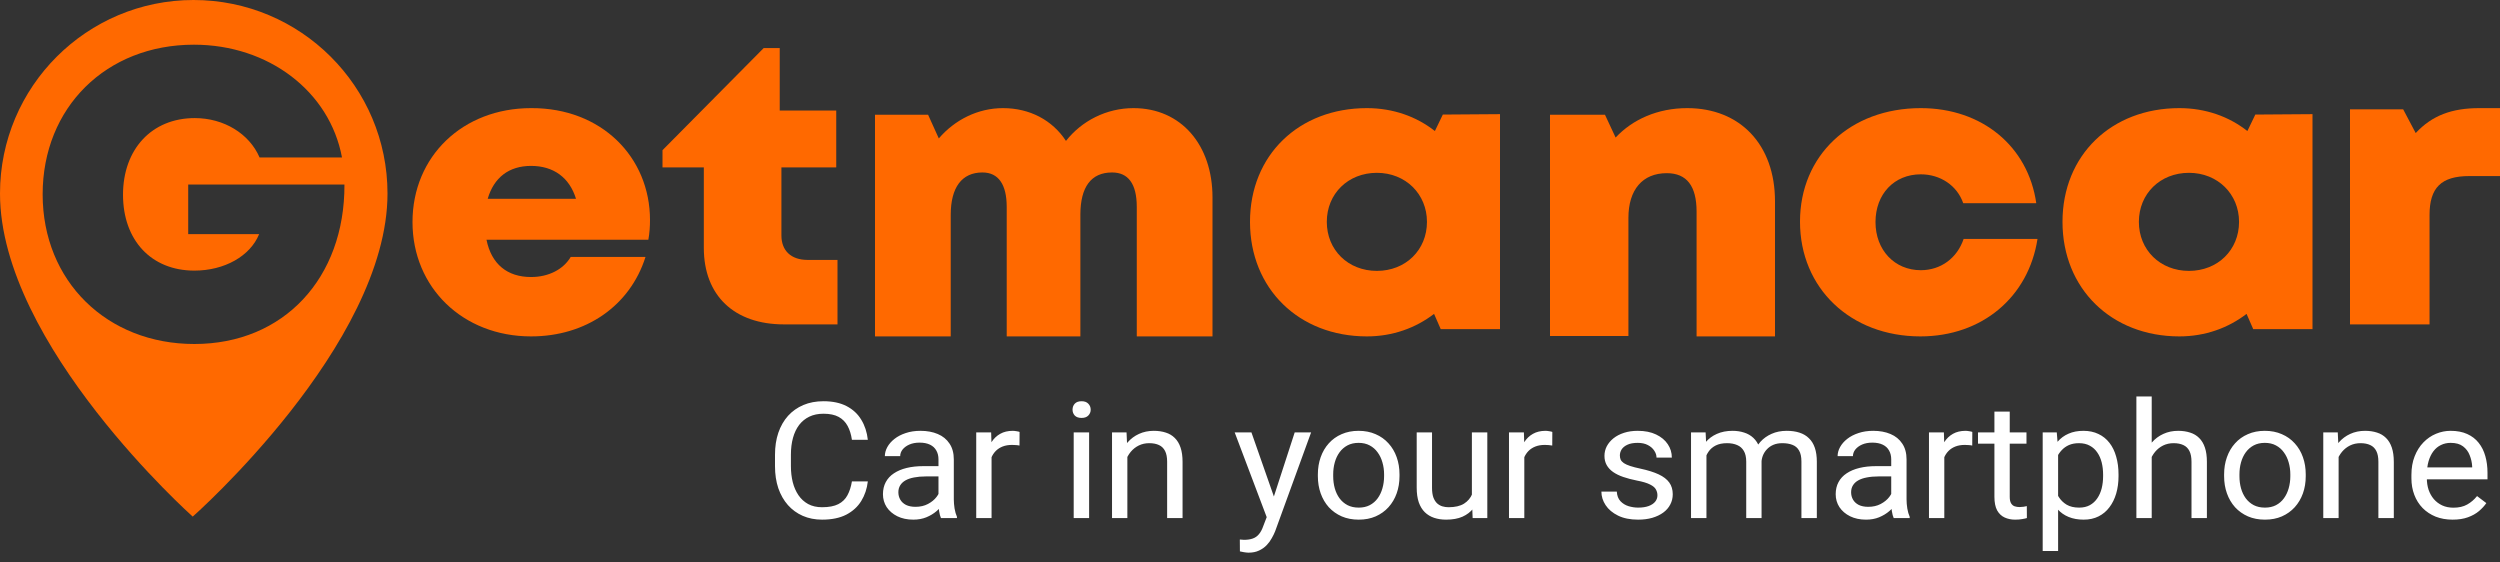 <svg width="200" height="45" viewBox="0 0 200 45" fill="none" xmlns="http://www.w3.org/2000/svg">
<rect x="0" y="0" width="200" height="45" fill="#333333" stroke="none"/>
<path d="M15.484 0C6.955 0 0 6.921 0 15.482C0 27.585 15.418 41.329 15.418 41.329C15.418 41.329 31 27.585 31 15.482C31 6.921 24.046 0 15.484 0ZM15.549 27.52C8.562 27.52 3.412 22.501 3.412 15.548C3.412 8.594 8.496 3.575 15.516 3.575C21.487 3.575 26.375 7.315 27.359 12.595H20.765C19.945 10.693 17.911 9.447 15.582 9.447C12.138 9.447 9.841 11.94 9.841 15.58C9.841 19.221 12.105 21.649 15.549 21.649C17.944 21.649 20.011 20.5 20.732 18.729H15.057V14.76H27.556C27.588 22.239 22.701 27.52 15.549 27.52Z" fill="#FF6900"/>
<path d="M52 17.605C52 18.118 51.967 18.632 51.869 19.177H38.919C39.312 21.135 40.587 22.162 42.484 22.162C43.89 22.162 45.067 21.552 45.656 20.557H51.64C50.398 24.473 46.866 26.912 42.484 26.912C37.022 26.912 33 22.996 33 17.765C33 12.502 37.022 8.65 42.484 8.65C48.108 8.618 52 12.566 52 17.605ZM39.017 15.904H46.081C45.558 14.203 44.282 13.272 42.484 13.272C40.718 13.272 39.508 14.203 39.017 15.904Z" fill="#FF6900"/>
<path d="M67 20.793V25.951H62.716C58.735 25.951 56.306 23.644 56.306 19.831V13.392H53V12.014L61.096 3.844H62.378V8.842H66.899V13.392H62.513V18.838C62.513 20.056 63.289 20.793 64.605 20.793H67Z" fill="#FF6900"/>
<path d="M97 15.789V26.912H90.942V16.552C90.942 14.693 90.25 13.797 88.966 13.797C87.287 13.797 86.43 14.959 86.43 17.183V26.912H80.537V16.552C80.537 14.759 79.878 13.797 78.594 13.797C76.948 13.797 76.058 14.992 76.058 17.183V26.912H70V9.181H74.248L75.104 11.074C76.388 9.58 78.232 8.65 80.24 8.65C82.38 8.65 84.192 9.613 85.278 11.273C86.529 9.679 88.505 8.65 90.678 8.65C94.498 8.65 97 11.605 97 15.789Z" fill="#FF6900"/>
<path d="M120 9.132V26.333H115.259L114.725 25.111C113.255 26.237 111.419 26.912 109.349 26.912C103.907 26.912 100 23.086 100 17.749C100 12.412 103.907 8.65 109.349 8.65C111.452 8.65 113.322 9.325 114.791 10.483L115.426 9.165L120 9.132ZM114.157 17.749C114.157 15.53 112.454 13.826 110.15 13.826C107.846 13.826 106.144 15.498 106.144 17.749C106.144 19.999 107.846 21.671 110.15 21.671C112.454 21.671 114.157 19.999 114.157 17.749Z" fill="#FF6900"/>
<path d="M142 16.107V26.912H135.727V16.936C135.727 14.881 134.943 13.854 133.341 13.854C131.398 13.854 130.273 15.179 130.273 17.433V26.879H124V9.18H128.398L129.25 11.003C130.614 9.545 132.625 8.65 134.977 8.65C139.205 8.65 142 11.567 142 16.107Z" fill="#FF6900"/>
<path d="M153.631 26.912C148.048 26.912 144 23.061 144 17.733C144 12.437 148.015 8.65 153.663 8.65C158.56 8.65 162.249 11.699 162.902 16.256H157.058C156.569 14.844 155.23 13.946 153.663 13.946C151.541 13.946 150.04 15.518 150.04 17.765C150.04 20.012 151.574 21.616 153.663 21.616C155.263 21.616 156.569 20.653 157.091 19.113H163C162.282 23.767 158.56 26.912 153.631 26.912Z" fill="#FF6900"/>
<path d="M185 9.132V26.333H180.259L179.725 25.111C178.255 26.237 176.419 26.912 174.349 26.912C168.907 26.912 165 23.086 165 17.749C165 12.412 168.907 8.65 174.349 8.65C176.452 8.65 178.322 9.325 179.791 10.483L180.426 9.165L185 9.132ZM179.124 17.749C179.124 15.53 177.421 13.826 175.117 13.826C172.813 13.826 171.11 15.498 171.11 17.749C171.11 19.999 172.813 21.671 175.117 21.671C177.421 21.671 179.124 19.999 179.124 17.749Z" fill="#FF6900"/>
<path d="M200 8.65V14.085H197.545C195.297 14.085 194.363 15.017 194.363 17.204V25.951H188V8.747H192.254L193.256 10.644C194.571 9.229 196.161 8.65 198.34 8.65H200Z" fill="#FF6900"/>
<path d="M68.153 38.513H69.426C69.359 39.096 69.185 39.617 68.902 40.077C68.619 40.537 68.219 40.903 67.702 41.173C67.185 41.439 66.54 41.572 65.766 41.572C65.2 41.572 64.685 41.47 64.221 41.268C63.761 41.065 63.366 40.778 63.034 40.407C62.703 40.031 62.446 39.581 62.265 39.058C62.088 38.53 62 37.943 62 37.297V36.379C62 35.733 62.088 35.148 62.265 34.625C62.446 34.097 62.705 33.645 63.041 33.269C63.381 32.894 63.79 32.604 64.267 32.402C64.745 32.199 65.282 32.098 65.879 32.098C66.608 32.098 67.225 32.229 67.728 32.49C68.232 32.752 68.624 33.115 68.902 33.58C69.185 34.04 69.359 34.574 69.426 35.182H68.153C68.091 34.751 67.976 34.382 67.808 34.074C67.64 33.761 67.401 33.52 67.092 33.352C66.783 33.183 66.378 33.098 65.879 33.098C65.45 33.098 65.072 33.176 64.745 33.333C64.422 33.489 64.15 33.711 63.929 33.998C63.713 34.285 63.549 34.629 63.439 35.03C63.328 35.431 63.273 35.876 63.273 36.366V37.297C63.273 37.749 63.322 38.173 63.419 38.57C63.52 38.967 63.673 39.315 63.876 39.615C64.08 39.915 64.338 40.151 64.652 40.324C64.966 40.493 65.337 40.578 65.766 40.578C66.31 40.578 66.743 40.495 67.066 40.331C67.388 40.166 67.631 39.929 67.795 39.621C67.963 39.313 68.082 38.944 68.153 38.513ZM75.078 40.273V36.746C75.078 36.476 75.021 36.242 74.906 36.043C74.795 35.84 74.627 35.684 74.402 35.575C74.177 35.465 73.898 35.41 73.567 35.41C73.257 35.41 72.985 35.461 72.751 35.562C72.521 35.663 72.34 35.796 72.207 35.961C72.079 36.126 72.015 36.303 72.015 36.493H70.788C70.788 36.248 70.855 36.005 70.987 35.764C71.12 35.524 71.31 35.306 71.558 35.112C71.809 34.914 72.11 34.758 72.459 34.644C72.813 34.525 73.206 34.466 73.639 34.466C74.161 34.466 74.621 34.551 75.019 34.72C75.421 34.889 75.735 35.144 75.96 35.486C76.19 35.824 76.305 36.248 76.305 36.759V39.951C76.305 40.178 76.325 40.421 76.365 40.679C76.409 40.936 76.473 41.158 76.557 41.344V41.445H75.277C75.215 41.31 75.167 41.131 75.131 40.907C75.096 40.679 75.078 40.468 75.078 40.273ZM75.29 37.291L75.304 38.114H74.064C73.715 38.114 73.403 38.142 73.129 38.196C72.855 38.247 72.625 38.325 72.439 38.431C72.254 38.536 72.112 38.669 72.015 38.83C71.918 38.986 71.869 39.169 71.869 39.381C71.869 39.596 71.92 39.792 72.022 39.97C72.123 40.147 72.276 40.288 72.479 40.394C72.687 40.495 72.941 40.546 73.242 40.546C73.617 40.546 73.949 40.47 74.236 40.318C74.523 40.166 74.751 39.98 74.919 39.761C75.091 39.541 75.184 39.328 75.198 39.121L75.721 39.685C75.69 39.862 75.606 40.058 75.469 40.273C75.332 40.489 75.149 40.696 74.919 40.894C74.694 41.088 74.424 41.251 74.11 41.382C73.801 41.508 73.452 41.572 73.063 41.572C72.576 41.572 72.15 41.481 71.783 41.3C71.421 41.118 71.138 40.875 70.934 40.571C70.736 40.263 70.636 39.919 70.636 39.539C70.636 39.172 70.711 38.849 70.861 38.57C71.012 38.287 71.228 38.053 71.511 37.867C71.794 37.677 72.134 37.533 72.532 37.436C72.93 37.339 73.374 37.291 73.865 37.291H75.29ZM79.325 35.669V41.445H78.098V34.593H79.292L79.325 35.669ZM81.566 34.555L81.559 35.644C81.458 35.623 81.361 35.61 81.268 35.606C81.179 35.598 81.078 35.593 80.963 35.593C80.68 35.593 80.43 35.636 80.213 35.72C79.997 35.805 79.814 35.923 79.663 36.075C79.513 36.227 79.394 36.408 79.305 36.62C79.221 36.826 79.166 37.054 79.139 37.303L78.795 37.493C78.795 37.08 78.837 36.691 78.921 36.328C79.009 35.965 79.144 35.644 79.325 35.365C79.506 35.083 79.736 34.863 80.015 34.707C80.297 34.547 80.633 34.466 81.022 34.466C81.111 34.466 81.213 34.477 81.327 34.498C81.442 34.515 81.522 34.534 81.566 34.555ZM87.129 34.593V41.445H85.896V34.593H87.129ZM85.803 32.775C85.803 32.585 85.863 32.425 85.982 32.294C86.106 32.163 86.287 32.098 86.526 32.098C86.76 32.098 86.939 32.163 87.063 32.294C87.191 32.425 87.255 32.585 87.255 32.775C87.255 32.957 87.191 33.113 87.063 33.244C86.939 33.371 86.76 33.434 86.526 33.434C86.287 33.434 86.106 33.371 85.982 33.244C85.863 33.113 85.803 32.957 85.803 32.775ZM90.189 36.056V41.445H88.962V34.593H90.123L90.189 36.056ZM89.897 37.759L89.387 37.74C89.391 37.272 89.464 36.839 89.606 36.442C89.747 36.041 89.946 35.693 90.202 35.397C90.459 35.102 90.764 34.874 91.117 34.713C91.475 34.549 91.871 34.466 92.304 34.466C92.658 34.466 92.976 34.513 93.259 34.606C93.542 34.694 93.783 34.838 93.981 35.036C94.185 35.235 94.34 35.492 94.446 35.809C94.552 36.121 94.605 36.503 94.605 36.955V41.445H93.371V36.942C93.371 36.584 93.316 36.297 93.206 36.081C93.095 35.862 92.934 35.703 92.722 35.606C92.51 35.505 92.249 35.454 91.939 35.454C91.634 35.454 91.356 35.515 91.104 35.638C90.856 35.76 90.642 35.929 90.461 36.145C90.284 36.36 90.145 36.607 90.043 36.885C89.946 37.16 89.897 37.451 89.897 37.759ZM101.58 40.736L103.576 34.593H104.888L102.011 42.503C101.945 42.672 101.856 42.853 101.746 43.047C101.64 43.246 101.503 43.434 101.335 43.611C101.167 43.788 100.963 43.932 100.725 44.042C100.49 44.156 100.21 44.213 99.883 44.213C99.785 44.213 99.662 44.2 99.511 44.175C99.361 44.149 99.255 44.128 99.193 44.111L99.186 43.161C99.222 43.166 99.277 43.17 99.352 43.174C99.432 43.182 99.487 43.187 99.518 43.187C99.796 43.187 100.033 43.151 100.228 43.079C100.422 43.011 100.585 42.895 100.718 42.731C100.855 42.57 100.972 42.349 101.069 42.066L101.58 40.736ZM100.115 34.593L101.978 39.913L102.296 41.148L101.414 41.578L98.775 34.593H100.115ZM105.429 38.095V37.949C105.429 37.455 105.504 36.997 105.654 36.575C105.805 36.149 106.021 35.779 106.304 35.467C106.587 35.15 106.93 34.905 107.332 34.732C107.734 34.555 108.185 34.466 108.684 34.466C109.188 34.466 109.641 34.555 110.044 34.732C110.45 34.905 110.795 35.15 111.078 35.467C111.365 35.779 111.584 36.149 111.734 36.575C111.885 36.997 111.96 37.455 111.96 37.949V38.095C111.96 38.589 111.885 39.047 111.734 39.469C111.584 39.892 111.365 40.261 111.078 40.578C110.795 40.89 110.453 41.135 110.05 41.312C109.652 41.485 109.202 41.572 108.698 41.572C108.194 41.572 107.741 41.485 107.338 41.312C106.936 41.135 106.592 40.89 106.304 40.578C106.021 40.261 105.805 39.892 105.654 39.469C105.504 39.047 105.429 38.589 105.429 38.095ZM106.656 37.949V38.095C106.656 38.437 106.698 38.76 106.782 39.064C106.866 39.364 106.992 39.63 107.16 39.862C107.332 40.094 107.546 40.278 107.803 40.413C108.059 40.544 108.357 40.609 108.698 40.609C109.034 40.609 109.328 40.544 109.58 40.413C109.836 40.278 110.048 40.094 110.216 39.862C110.384 39.63 110.51 39.364 110.594 39.064C110.682 38.76 110.727 38.437 110.727 38.095V37.949C110.727 37.612 110.682 37.293 110.594 36.993C110.51 36.689 110.382 36.421 110.209 36.189C110.041 35.952 109.829 35.767 109.573 35.632C109.321 35.496 109.025 35.429 108.684 35.429C108.349 35.429 108.052 35.496 107.796 35.632C107.544 35.767 107.332 35.952 107.16 36.189C106.992 36.421 106.866 36.689 106.782 36.993C106.698 37.293 106.656 37.612 106.656 37.949ZM117.751 39.862V34.593H118.985V41.445H117.811L117.751 39.862ZM117.983 38.418L118.494 38.405C118.494 38.861 118.443 39.283 118.341 39.672C118.244 40.056 118.085 40.39 117.864 40.672C117.643 40.955 117.354 41.177 116.996 41.337C116.638 41.494 116.202 41.572 115.689 41.572C115.34 41.572 115.02 41.523 114.728 41.426C114.441 41.329 114.193 41.179 113.985 40.977C113.778 40.774 113.616 40.51 113.501 40.185C113.391 39.86 113.336 39.469 113.336 39.013V34.593H114.562V39.026C114.562 39.334 114.598 39.59 114.668 39.792C114.744 39.991 114.843 40.149 114.967 40.267C115.095 40.381 115.236 40.461 115.391 40.508C115.55 40.554 115.714 40.578 115.882 40.578C116.403 40.578 116.817 40.483 117.122 40.292C117.427 40.098 117.645 39.839 117.778 39.514C117.915 39.184 117.983 38.819 117.983 38.418ZM121.945 35.669V41.445H120.719V34.593H121.912L121.945 35.669ZM124.186 34.555L124.18 35.644C124.078 35.623 123.981 35.61 123.888 35.606C123.799 35.598 123.698 35.593 123.583 35.593C123.3 35.593 123.05 35.636 122.834 35.72C122.617 35.805 122.434 35.923 122.283 36.075C122.133 36.227 122.014 36.408 121.925 36.62C121.841 36.826 121.786 37.054 121.76 37.303L121.415 37.493C121.415 37.08 121.457 36.691 121.541 36.328C121.629 35.965 121.764 35.644 121.945 35.365C122.126 35.083 122.356 34.863 122.635 34.707C122.918 34.547 123.253 34.466 123.643 34.466C123.731 34.466 123.833 34.477 123.947 34.498C124.062 34.515 124.142 34.534 124.186 34.555ZM132.594 39.628C132.594 39.459 132.554 39.303 132.474 39.159C132.399 39.011 132.242 38.878 132.003 38.76C131.769 38.638 131.416 38.532 130.943 38.443C130.545 38.363 130.185 38.268 129.862 38.158C129.544 38.049 129.272 37.916 129.046 37.759C128.825 37.603 128.655 37.419 128.536 37.208C128.416 36.997 128.357 36.75 128.357 36.468C128.357 36.197 128.419 35.942 128.542 35.701C128.671 35.461 128.85 35.247 129.08 35.062C129.314 34.876 129.595 34.73 129.922 34.625C130.249 34.519 130.613 34.466 131.016 34.466C131.59 34.466 132.081 34.563 132.487 34.758C132.894 34.952 133.206 35.211 133.422 35.536C133.639 35.857 133.747 36.214 133.747 36.607H132.521C132.521 36.417 132.461 36.233 132.342 36.056C132.227 35.874 132.057 35.724 131.831 35.606C131.61 35.488 131.338 35.429 131.016 35.429C130.675 35.429 130.399 35.48 130.187 35.581C129.979 35.678 129.827 35.803 129.729 35.955C129.637 36.106 129.59 36.267 129.59 36.436C129.59 36.562 129.612 36.676 129.656 36.778C129.705 36.875 129.789 36.966 129.908 37.05C130.028 37.13 130.196 37.206 130.412 37.278C130.629 37.35 130.905 37.422 131.241 37.493C131.829 37.62 132.313 37.772 132.693 37.949C133.073 38.127 133.356 38.344 133.542 38.602C133.727 38.859 133.82 39.172 133.82 39.539C133.82 39.839 133.754 40.113 133.621 40.362C133.493 40.611 133.305 40.827 133.058 41.008C132.815 41.185 132.523 41.325 132.183 41.426C131.847 41.523 131.469 41.572 131.049 41.572C130.417 41.572 129.882 41.464 129.444 41.249C129.007 41.033 128.675 40.755 128.45 40.413C128.224 40.071 128.112 39.71 128.112 39.33H129.345C129.362 39.651 129.46 39.906 129.637 40.096C129.813 40.282 130.03 40.415 130.286 40.495C130.543 40.571 130.797 40.609 131.049 40.609C131.385 40.609 131.665 40.567 131.891 40.483C132.121 40.398 132.295 40.282 132.415 40.134C132.534 39.986 132.594 39.818 132.594 39.628ZM136.516 35.955V41.445H135.282V34.593H136.449L136.516 35.955ZM136.264 37.759L135.693 37.74C135.698 37.272 135.762 36.839 135.886 36.442C136.009 36.041 136.193 35.693 136.436 35.397C136.679 35.102 136.982 34.874 137.344 34.713C137.707 34.549 138.127 34.466 138.604 34.466C138.94 34.466 139.249 34.513 139.532 34.606C139.815 34.694 140.06 34.836 140.268 35.03C140.476 35.224 140.637 35.473 140.752 35.777C140.867 36.081 140.925 36.449 140.925 36.879V41.445H139.698V36.936C139.698 36.577 139.634 36.29 139.506 36.075C139.382 35.859 139.205 35.703 138.975 35.606C138.745 35.505 138.476 35.454 138.166 35.454C137.804 35.454 137.501 35.515 137.258 35.638C137.015 35.76 136.82 35.929 136.675 36.145C136.529 36.36 136.423 36.607 136.356 36.885C136.294 37.16 136.264 37.451 136.264 37.759ZM140.911 37.113L140.089 37.354C140.094 36.978 140.158 36.617 140.281 36.271C140.41 35.925 140.593 35.617 140.832 35.346C141.075 35.076 141.373 34.863 141.727 34.707C142.08 34.547 142.485 34.466 142.94 34.466C143.325 34.466 143.665 34.515 143.961 34.612C144.262 34.709 144.514 34.859 144.717 35.062C144.925 35.26 145.082 35.515 145.188 35.828C145.294 36.14 145.347 36.512 145.347 36.942V41.445H144.114V36.93C144.114 36.546 144.05 36.248 143.921 36.037C143.798 35.822 143.621 35.672 143.391 35.587C143.166 35.498 142.896 35.454 142.582 35.454C142.313 35.454 142.074 35.498 141.866 35.587C141.658 35.676 141.484 35.798 141.342 35.955C141.201 36.106 141.092 36.282 141.017 36.48C140.947 36.679 140.911 36.89 140.911 37.113ZM151.298 40.273V36.746C151.298 36.476 151.24 36.242 151.125 36.043C151.015 35.84 150.847 35.684 150.621 35.575C150.396 35.465 150.117 35.41 149.786 35.41C149.477 35.41 149.205 35.461 148.97 35.562C148.741 35.663 148.559 35.796 148.427 35.961C148.299 36.126 148.234 36.303 148.234 36.493H147.008C147.008 36.248 147.074 36.005 147.207 35.764C147.339 35.524 147.529 35.306 147.777 35.112C148.029 34.914 148.33 34.758 148.679 34.644C149.032 34.525 149.426 34.466 149.859 34.466C150.381 34.466 150.84 34.551 151.238 34.72C151.64 34.889 151.954 35.144 152.179 35.486C152.409 35.824 152.524 36.248 152.524 36.759V39.951C152.524 40.178 152.544 40.421 152.584 40.679C152.628 40.936 152.692 41.158 152.776 41.344V41.445H151.497C151.435 41.31 151.386 41.131 151.351 40.907C151.315 40.679 151.298 40.468 151.298 40.273ZM151.51 37.291L151.523 38.114H150.283C149.934 38.114 149.622 38.142 149.348 38.196C149.074 38.247 148.844 38.325 148.659 38.431C148.473 38.536 148.332 38.669 148.234 38.83C148.137 38.986 148.089 39.169 148.089 39.381C148.089 39.596 148.139 39.792 148.241 39.97C148.343 40.147 148.495 40.288 148.699 40.394C148.906 40.495 149.161 40.546 149.461 40.546C149.837 40.546 150.168 40.47 150.456 40.318C150.743 40.166 150.971 39.98 151.139 39.761C151.311 39.541 151.404 39.328 151.417 39.121L151.941 39.685C151.91 39.862 151.826 40.058 151.689 40.273C151.552 40.489 151.368 40.696 151.139 40.894C150.913 41.088 150.644 41.251 150.33 41.382C150.02 41.508 149.671 41.572 149.282 41.572C148.796 41.572 148.369 41.481 148.003 41.3C147.64 41.118 147.357 40.875 147.154 40.571C146.955 40.263 146.855 39.919 146.855 39.539C146.855 39.172 146.931 38.849 147.081 38.57C147.231 38.287 147.448 38.053 147.731 37.867C148.014 37.677 148.354 37.533 148.752 37.436C149.15 37.339 149.594 37.291 150.084 37.291H151.51ZM155.544 35.669V41.445H154.318V34.593H155.511L155.544 35.669ZM157.785 34.555L157.779 35.644C157.677 35.623 157.58 35.61 157.487 35.606C157.399 35.598 157.297 35.593 157.182 35.593C156.899 35.593 156.65 35.636 156.433 35.72C156.216 35.805 156.033 35.923 155.883 36.075C155.732 36.227 155.613 36.408 155.525 36.62C155.441 36.826 155.385 37.054 155.359 37.303L155.014 37.493C155.014 37.08 155.056 36.691 155.14 36.328C155.228 35.965 155.363 35.644 155.544 35.365C155.726 35.083 155.956 34.863 156.234 34.707C156.517 34.547 156.853 34.466 157.242 34.466C157.33 34.466 157.432 34.477 157.547 34.498C157.662 34.515 157.741 34.534 157.785 34.555ZM162.118 34.593V35.492H158.24V34.593H162.118ZM159.553 32.927H160.779V39.748C160.779 39.98 160.817 40.155 160.892 40.273C160.967 40.392 161.064 40.47 161.183 40.508C161.303 40.546 161.431 40.565 161.568 40.565C161.67 40.565 161.776 40.556 161.887 40.54C162.001 40.518 162.087 40.502 162.145 40.489L162.151 41.445C162.054 41.475 161.926 41.502 161.767 41.528C161.612 41.557 161.425 41.572 161.204 41.572C160.903 41.572 160.627 41.515 160.374 41.401C160.123 41.287 159.921 41.097 159.771 40.831C159.626 40.561 159.553 40.197 159.553 39.742V32.927ZM164.648 35.91V44.08H163.415V34.593H164.542L164.648 35.91ZM169.482 37.962V38.095C169.482 38.593 169.42 39.056 169.296 39.482C169.172 39.904 168.991 40.271 168.752 40.584C168.518 40.896 168.229 41.139 167.883 41.312C167.539 41.485 167.143 41.572 166.697 41.572C166.241 41.572 165.839 41.5 165.49 41.356C165.141 41.213 164.845 41.004 164.601 40.73C164.359 40.455 164.164 40.126 164.018 39.742C163.877 39.357 163.78 38.925 163.726 38.443V37.734C163.78 37.227 163.879 36.774 164.025 36.373C164.171 35.971 164.363 35.629 164.601 35.346C164.845 35.059 165.139 34.842 165.484 34.694C165.828 34.542 166.226 34.466 166.677 34.466C167.128 34.466 167.527 34.551 167.877 34.72C168.226 34.884 168.52 35.121 168.758 35.429C168.998 35.737 169.176 36.106 169.296 36.537C169.42 36.964 169.482 37.438 169.482 37.962ZM168.248 38.095V37.962C168.248 37.62 168.21 37.299 168.136 36.999C168.06 36.695 167.944 36.429 167.785 36.202C167.629 35.969 167.431 35.788 167.187 35.657C166.945 35.522 166.655 35.454 166.319 35.454C166.01 35.454 165.74 35.505 165.51 35.606C165.284 35.708 165.092 35.845 164.933 36.018C164.774 36.187 164.644 36.381 164.542 36.6C164.445 36.816 164.371 37.039 164.323 37.272V38.912C164.411 39.208 164.535 39.486 164.694 39.748C164.853 40.005 165.066 40.214 165.331 40.375C165.596 40.531 165.93 40.609 166.333 40.609C166.663 40.609 166.948 40.544 167.187 40.413C167.431 40.278 167.629 40.094 167.785 39.862C167.944 39.63 168.06 39.364 168.136 39.064C168.21 38.76 168.248 38.437 168.248 38.095ZM172.137 31.718V41.445H170.911V31.718H172.137ZM171.846 37.759L171.334 37.74C171.339 37.272 171.412 36.839 171.554 36.442C171.695 36.041 171.894 35.693 172.15 35.397C172.407 35.102 172.712 34.874 173.066 34.713C173.424 34.549 173.819 34.466 174.252 34.466C174.606 34.466 174.924 34.513 175.207 34.606C175.489 34.694 175.731 34.838 175.93 35.036C176.133 35.235 176.288 35.492 176.393 35.809C176.5 36.121 176.552 36.503 176.552 36.955V41.445H175.32V36.942C175.32 36.584 175.264 36.297 175.154 36.081C175.043 35.862 174.882 35.703 174.67 35.606C174.457 35.505 174.197 35.454 173.887 35.454C173.583 35.454 173.304 35.515 173.052 35.638C172.805 35.76 172.59 35.929 172.409 36.145C172.233 36.36 172.093 36.607 171.991 36.885C171.894 37.16 171.846 37.451 171.846 37.759ZM177.929 38.095V37.949C177.929 37.455 178.003 36.997 178.154 36.575C178.304 36.149 178.521 35.779 178.804 35.467C179.087 35.15 179.429 34.905 179.832 34.732C180.233 34.555 180.684 34.466 181.184 34.466C181.688 34.466 182.141 34.555 182.544 34.732C182.95 34.905 183.294 35.15 183.578 35.467C183.865 35.779 184.084 36.149 184.234 36.575C184.384 36.997 184.459 37.455 184.459 37.949V38.095C184.459 38.589 184.384 39.047 184.234 39.469C184.084 39.892 183.865 40.261 183.578 40.578C183.294 40.89 182.952 41.135 182.55 41.312C182.152 41.485 181.702 41.572 181.197 41.572C180.693 41.572 180.24 41.485 179.839 41.312C179.436 41.135 179.091 40.89 178.804 40.578C178.521 40.261 178.304 39.892 178.154 39.469C178.003 39.047 177.929 38.589 177.929 38.095ZM179.156 37.949V38.095C179.156 38.437 179.197 38.76 179.281 39.064C179.365 39.364 179.491 39.63 179.659 39.862C179.832 40.094 180.046 40.278 180.302 40.413C180.558 40.544 180.857 40.609 181.197 40.609C181.533 40.609 181.827 40.544 182.079 40.413C182.335 40.278 182.547 40.094 182.715 39.862C182.884 39.63 183.009 39.364 183.094 39.064C183.182 38.76 183.226 38.437 183.226 38.095V37.949C183.226 37.612 183.182 37.293 183.094 36.993C183.009 36.689 182.881 36.421 182.709 36.189C182.541 35.952 182.329 35.767 182.072 35.632C181.821 35.496 181.524 35.429 181.184 35.429C180.848 35.429 180.552 35.496 180.295 35.632C180.044 35.767 179.832 35.952 179.659 36.189C179.491 36.421 179.365 36.689 179.281 36.993C179.197 37.293 179.156 37.612 179.156 37.949ZM187.089 36.056V41.445H185.862V34.593H187.022L187.089 36.056ZM186.797 37.759L186.286 37.74C186.29 37.272 186.363 36.839 186.505 36.442C186.646 36.041 186.845 35.693 187.102 35.397C187.358 35.102 187.663 34.874 188.017 34.713C188.375 34.549 188.77 34.466 189.204 34.466C189.557 34.466 189.875 34.513 190.158 34.606C190.442 34.694 190.682 34.838 190.881 35.036C191.085 35.235 191.239 35.492 191.346 35.809C191.451 36.121 191.505 36.503 191.505 36.955V41.445H190.271V36.942C190.271 36.584 190.216 36.297 190.105 36.081C189.994 35.862 189.833 35.703 189.621 35.606C189.409 35.505 189.149 35.454 188.839 35.454C188.534 35.454 188.255 35.515 188.003 35.638C187.756 35.76 187.542 35.929 187.36 36.145C187.184 36.36 187.044 36.607 186.942 36.885C186.845 37.16 186.797 37.451 186.797 37.759ZM196.209 41.572C195.709 41.572 195.256 41.492 194.849 41.331C194.447 41.166 194.1 40.936 193.808 40.641C193.521 40.345 193.3 39.995 193.146 39.59C192.99 39.184 192.913 38.741 192.913 38.26V37.994C192.913 37.436 192.999 36.94 193.172 36.505C193.344 36.066 193.578 35.695 193.875 35.391C194.171 35.087 194.506 34.857 194.883 34.701C195.258 34.544 195.647 34.466 196.05 34.466C196.562 34.466 197.004 34.551 197.375 34.72C197.751 34.889 198.058 35.125 198.297 35.429C198.535 35.729 198.713 36.083 198.827 36.493C198.942 36.898 199 37.341 199 37.823V38.348H193.642V37.392H197.773V37.303C197.756 36.999 197.69 36.704 197.574 36.417C197.464 36.13 197.287 35.893 197.044 35.708C196.8 35.522 196.47 35.429 196.05 35.429C195.771 35.429 195.514 35.486 195.28 35.6C195.046 35.71 194.845 35.874 194.677 36.094C194.509 36.313 194.378 36.581 194.285 36.898C194.193 37.215 194.147 37.58 194.147 37.994V38.26C194.147 38.585 194.193 38.891 194.285 39.178C194.383 39.461 194.522 39.71 194.703 39.925C194.889 40.141 195.113 40.309 195.373 40.432C195.638 40.554 195.939 40.615 196.275 40.615C196.708 40.615 197.075 40.531 197.375 40.362C197.676 40.193 197.939 39.968 198.164 39.685L198.907 40.248C198.753 40.472 198.556 40.685 198.317 40.888C198.079 41.09 197.784 41.255 197.435 41.382C197.09 41.508 196.681 41.572 196.209 41.572Z" fill="white"/>
</svg>

